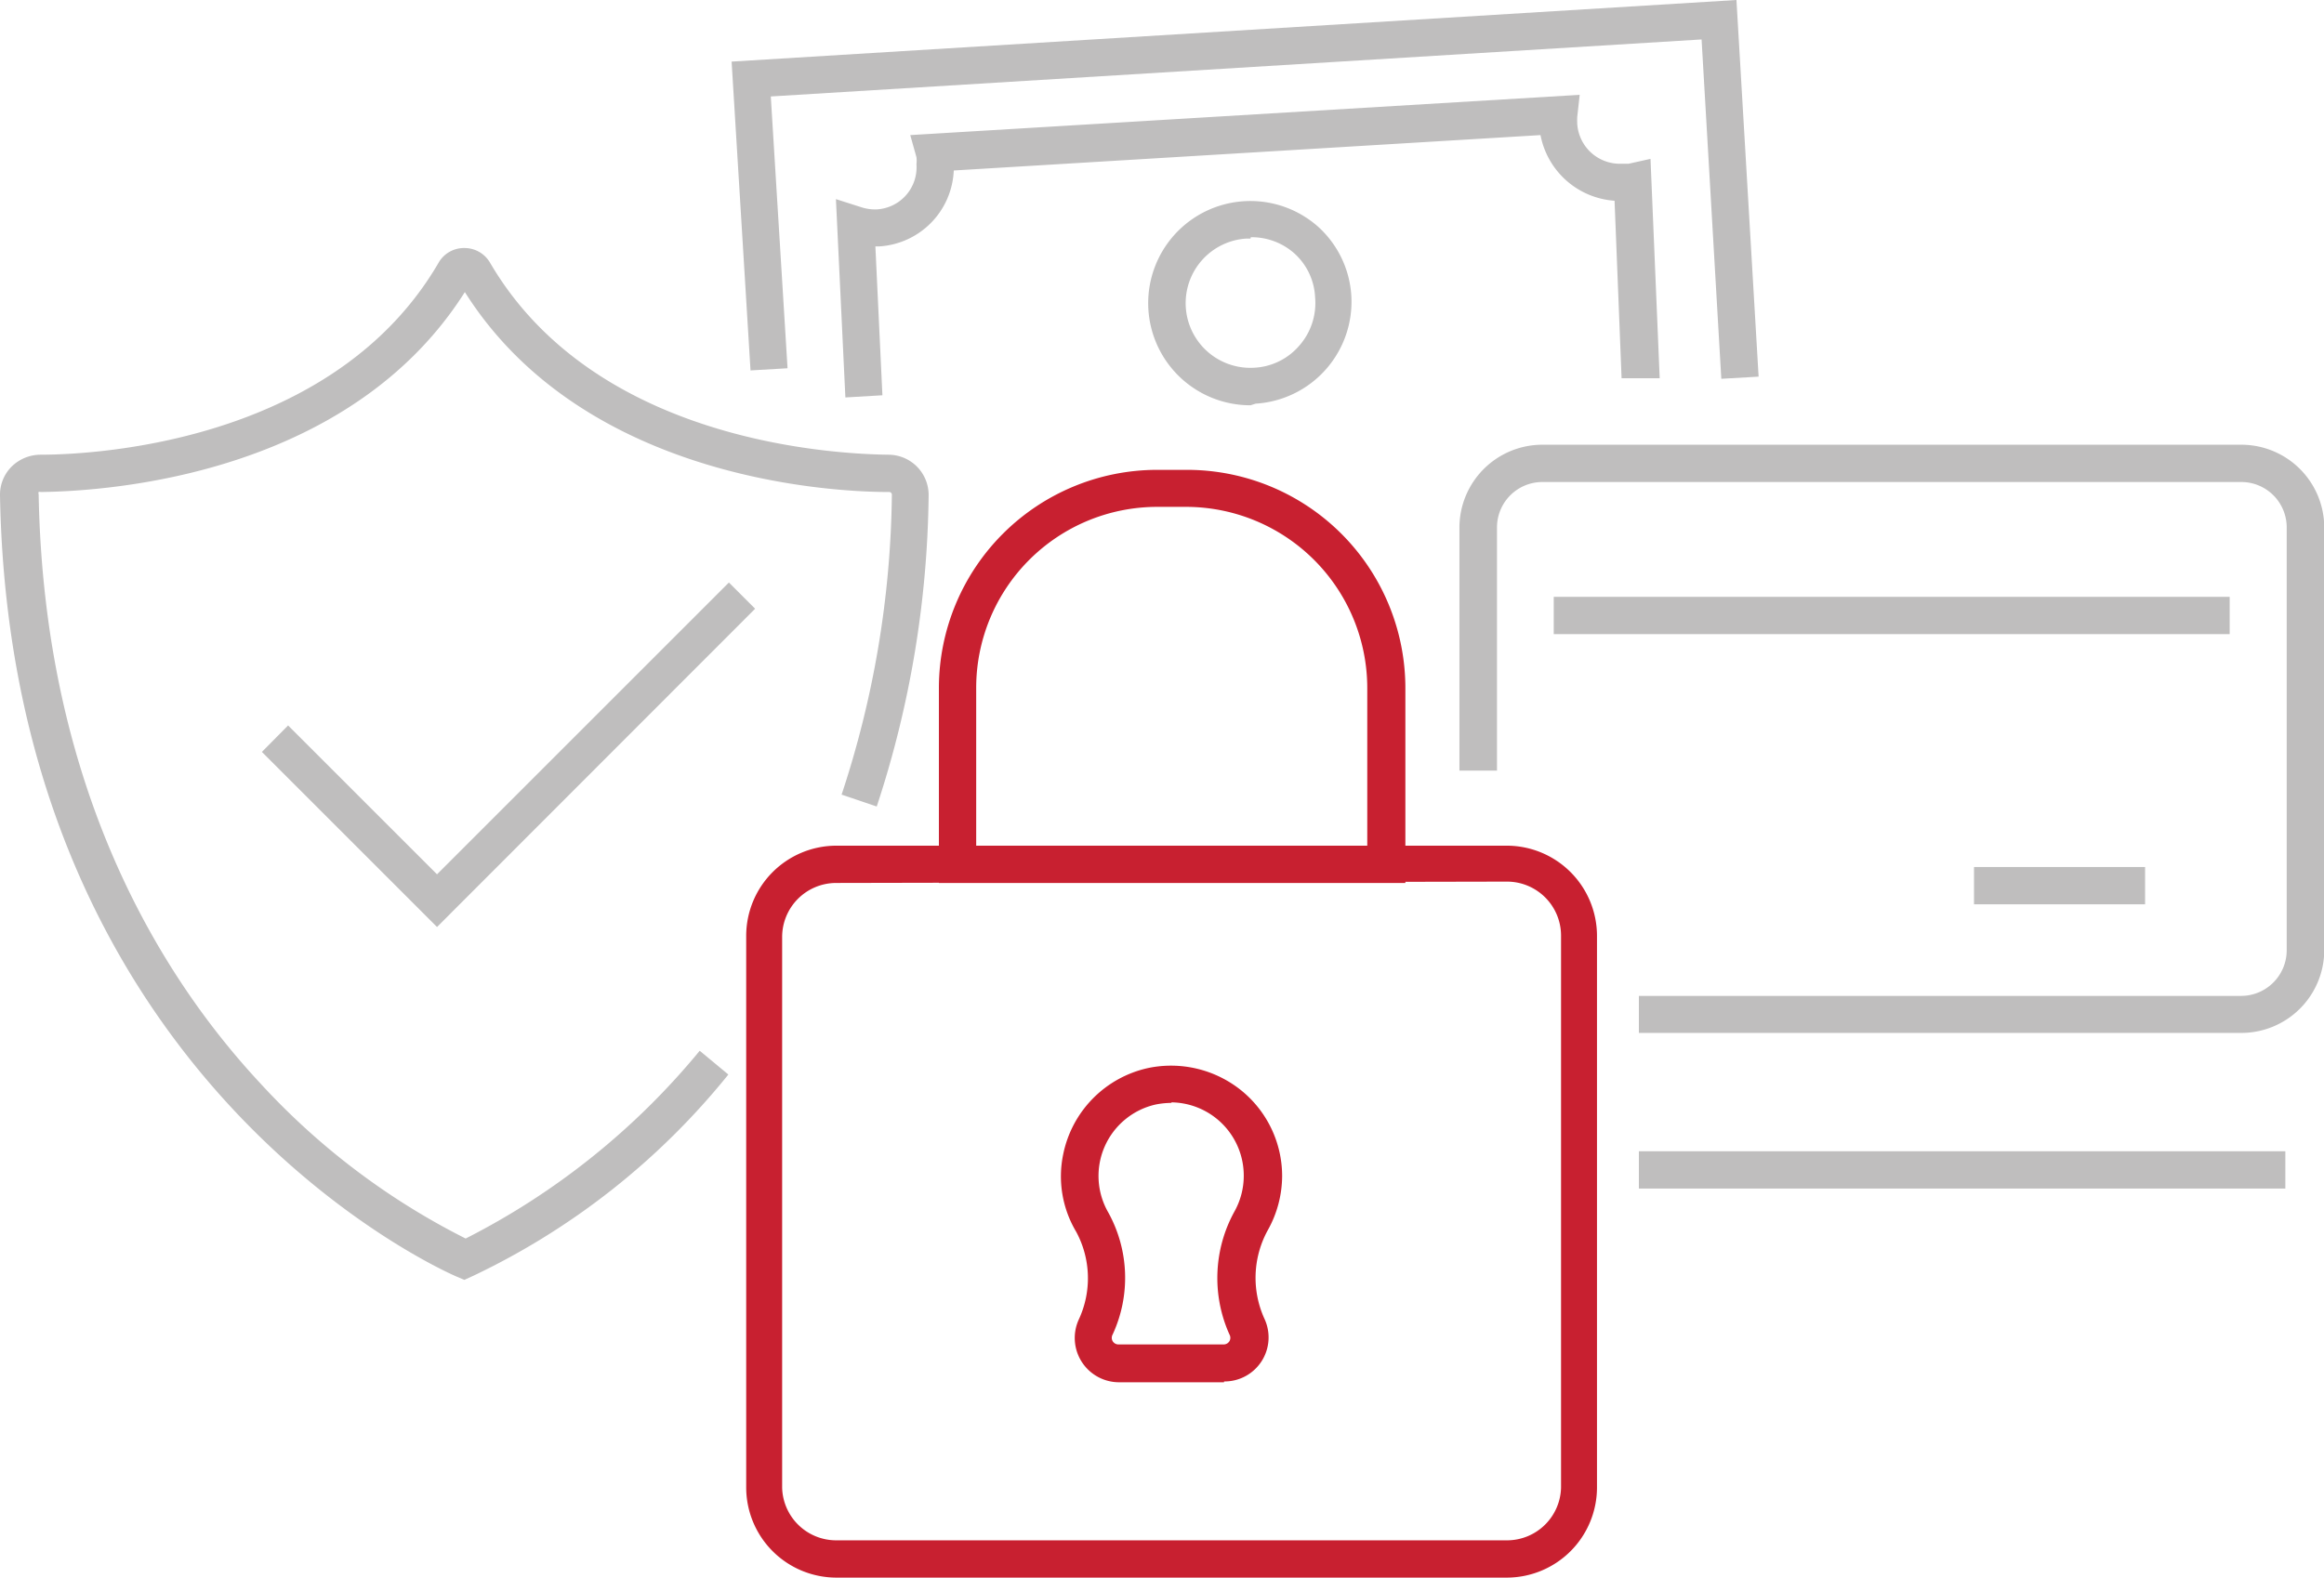 <svg id="Layer_1" data-name="Layer 1" xmlns="http://www.w3.org/2000/svg" viewBox="0 0 85.99 58.39"><defs><style>.cls-1{fill:#bfbebe;}.cls-2{fill:#c82030;}</style></defs><path class="cls-1" d="M17.18,47.37l-.26-.11C16.75,47.19.4,40.21,0,18.34a1.47,1.47,0,0,1,.42-1.06,1.53,1.53,0,0,1,1.05-.45c2.5,0,11-.64,14.76-7.11a1.08,1.08,0,0,1,.95-.54h0a1.09,1.09,0,0,1,.95.54c3.78,6.47,12.26,7.08,14.76,7.11a1.49,1.49,0,0,1,1.47,1.51,38,38,0,0,1-1.92,11.51l-1.3-.44A36.5,36.5,0,0,0,33,18.32a.1.1,0,0,0-.11-.11c-2.63,0-11.44-.67-15.69-7.4-4.26,6.73-13.06,7.37-15.7,7.4a.11.11,0,0,0-.07,0,.1.1,0,0,0,0,.08c.2,10.94,4.55,17.87,8.16,21.76a26.4,26.4,0,0,0,7.64,5.79,27.1,27.1,0,0,0,8.66-6.95l1.06.88a27,27,0,0,1-9.46,7.46Z"/><polygon class="cls-1" points="16.17 34.31 9.69 27.83 10.66 26.85 16.17 32.36 26.97 21.56 27.94 22.53 16.17 34.31"/><path class="cls-1" d="M82.93,38.23H60.64V36.86H82.93a1.69,1.69,0,0,0,1.68-1.69V19.52a1.68,1.68,0,0,0-1.68-1.68H57.07a1.68,1.68,0,0,0-1.68,1.68v9H54v-9a3.07,3.07,0,0,1,3.06-3.06H82.93A3.07,3.07,0,0,1,86,19.52V35.17A3.07,3.07,0,0,1,82.93,38.23Z"/><rect class="cls-1" x="57.49" y="22.09" width="25.01" height="1.38"/><rect class="cls-1" x="73.04" y="32.09" width="6.33" height="1.38"/><path class="cls-2" d="M55.76,58.39H30.94a3.34,3.34,0,0,1-3.33-3.33V34.63a3.34,3.34,0,0,1,3.33-3.33H55.76a3.34,3.34,0,0,1,3.33,3.33V55.06A3.34,3.34,0,0,1,55.76,58.39ZM30.94,32.68a2,2,0,0,0-2,2V55.06a2,2,0,0,0,2,1.95H55.76a2,2,0,0,0,2-1.95V34.63a2,2,0,0,0-2-2Z"/><path class="cls-2" d="M52,32.68H34.74V25.46a8.08,8.08,0,0,1,8.07-8.07h1.08A8.08,8.08,0,0,1,52,25.46ZM36.12,31.3H50.59V25.46a6.71,6.71,0,0,0-6.7-6.7H42.81a6.7,6.7,0,0,0-6.69,6.7Z"/><path class="cls-2" d="M45.29,51.16H41.41a1.64,1.64,0,0,1-1.5-2.31,3.62,3.62,0,0,0-.09-3.26,4,4,0,0,1-.48-2.87,4.1,4.1,0,0,1,3.14-3.19,4.14,4.14,0,0,1,3.45.83,4.08,4.08,0,0,1,1.51,3.17,4.13,4.13,0,0,1-.53,2,3.66,3.66,0,0,0-.12,3.29,1.63,1.63,0,0,1-1.5,2.31ZM43.36,40.82a3.05,3.05,0,0,0-.6.06,2.71,2.71,0,0,0-1.75,4,5,5,0,0,1,.16,4.51.25.25,0,0,0,0,.25.25.25,0,0,0,.22.12h3.88a.25.25,0,0,0,.22-.12.25.25,0,0,0,0-.25,5.1,5.1,0,0,1,.18-4.54,2.71,2.71,0,0,0,.35-1.34,2.71,2.71,0,0,0-2.7-2.71Z"/><rect class="cls-1" x="60.64" y="42.61" width="23.92" height="1.38"/><polygon class="cls-1" points="63.69 14.02 62.96 1.46 28.52 3.57 29.14 13.63 27.77 13.71 27.07 2.28 64.25 0 65.07 13.94 63.69 14.02"/><path class="cls-1" d="M46.27,15a3.78,3.78,0,1,1,2.5-6.61A3.75,3.75,0,0,1,50,10.94h0a3.78,3.78,0,0,1-3.54,4Zm0-6.17h-.15a2.39,2.39,0,1,0,.29,4.78,2.35,2.35,0,0,0,1.65-.8A2.39,2.39,0,0,0,48.66,11h0a2.33,2.33,0,0,0-.8-1.65A2.38,2.38,0,0,0,46.28,8.78Z"/><path class="cls-1" d="M31.28,14.71l-.35-7.34.94.3a1.64,1.64,0,0,0,.57.08,1.56,1.56,0,0,0,1.47-1.67,1.17,1.17,0,0,0,0-.26L33.68,5,58.45,3.51l-.09.81a2.44,2.44,0,0,0,0,.27A1.58,1.58,0,0,0,60,6.06l.26,0,.81-.18L61.41,14,60,14l-.26-6.57A3,3,0,0,1,57,5L35.29,6.31a2.94,2.94,0,0,1-2.76,2.81h-.14l.26,5.51Z"/></svg>